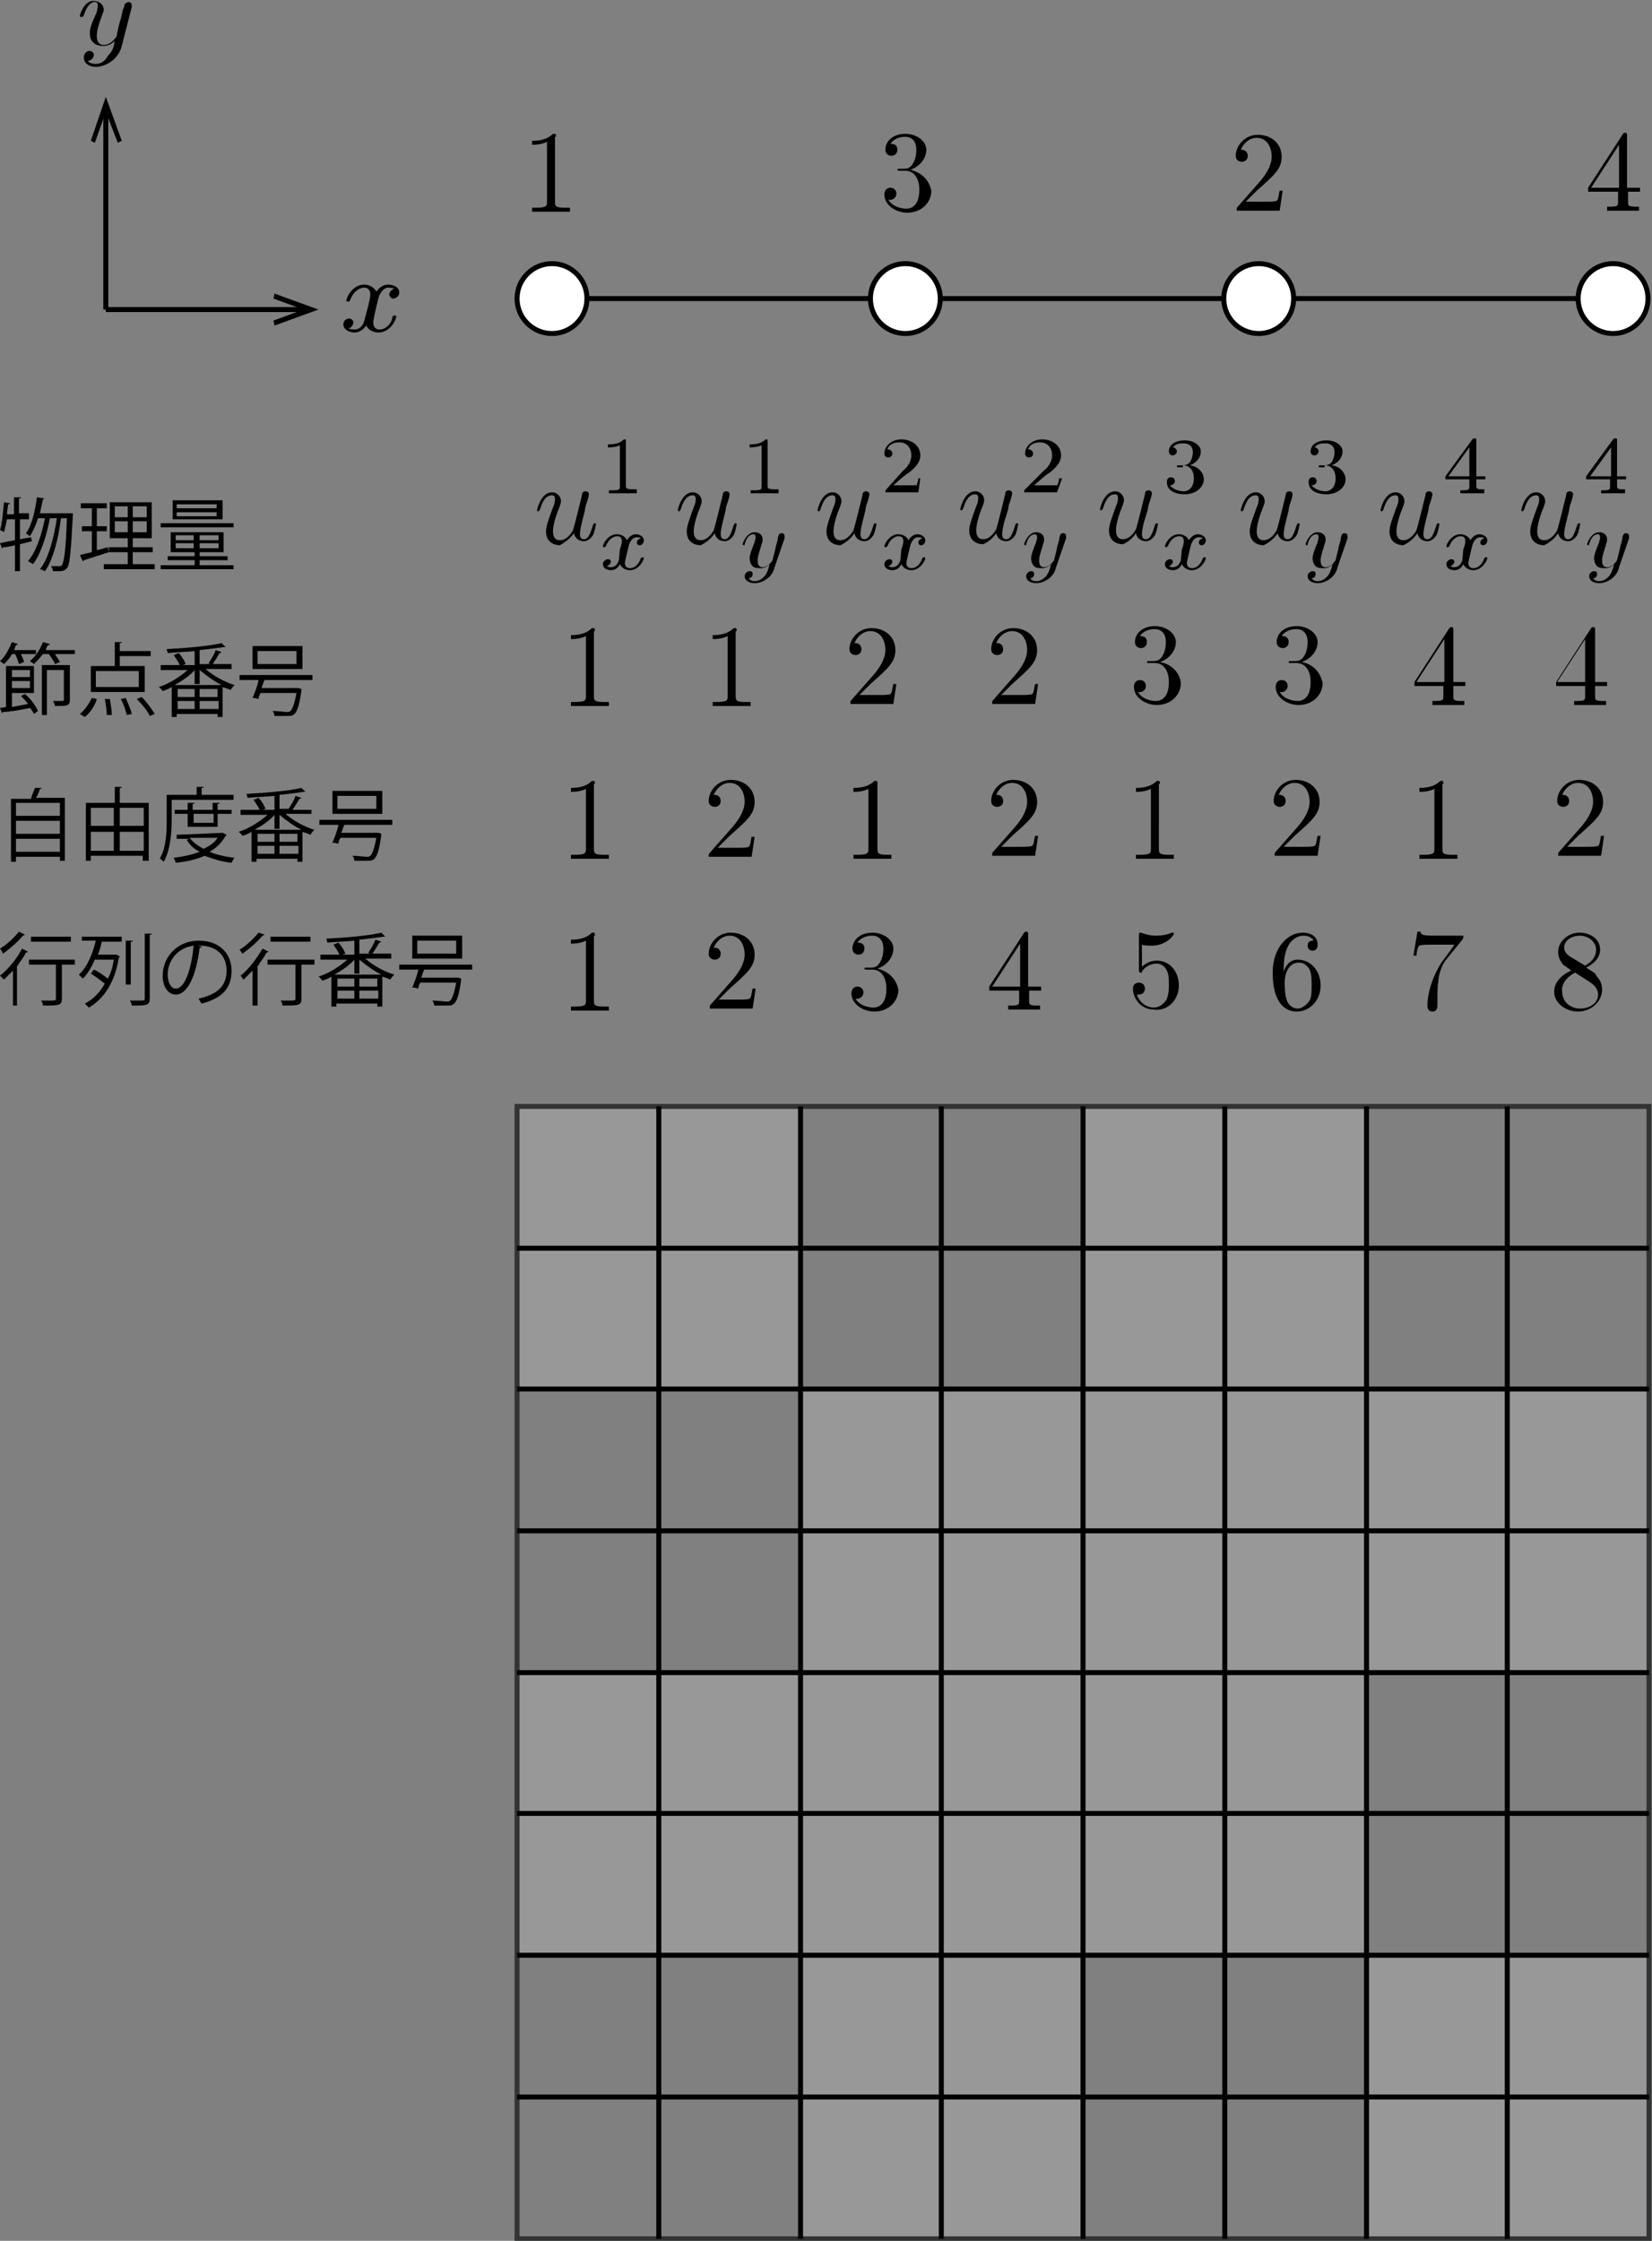 <?xml version="1.0" encoding="utf-8"?>
<!-- Generator: Adobe Illustrator 24.1.3, SVG Export Plug-In . SVG Version: 6.00 Build 0)  -->
<svg version="1.1" xmlns="http://www.w3.org/2000/svg" xmlns:xlink="http://www.w3.org/1999/xlink" x="0px" y="0px" width="165.5px"
	 height="224.4px" viewBox="0 0 165.5 224.4" style="enable-background:new 0 0 165.5 224.4;" xml:space="preserve">
<rect x="0" y="0" width="165.5" height="224.4" fill="#808080" stroke="none"/>
<style type="text/css">
	.st0{fill:none;stroke:#000000;stroke-width:0.5;stroke-miterlimit:10;}
	.st1{fill:#999899;}
	.st2{fill:none;stroke:#323333;stroke-width:0.5;stroke-miterlimit:10;}
	.st3{fill:#FFFFFF;stroke:#000000;stroke-width:0.5;stroke-miterlimit:10;}
	.st4{opacity:0;fill:none;stroke:#040000;stroke-width:1.000000e-06;stroke-miterlimit:10;}
</style>
<g id="レイヤー_2">
</g>
<g id="レイヤー_1">
	<line class="st0" x1="55.3" y1="29.9" x2="161.6" y2="29.9"/>
	<g>
		<rect x="80.2" y="139.1" class="st1" width="28.3" height="28.3"/>
		<rect x="108.5" y="139.1" class="st1" width="28.3" height="28.3"/>
		<rect x="80.2" y="167.5" class="st1" width="28.3" height="28.3"/>
		<rect x="136.9" y="139.1" class="st1" width="28.3" height="28.3"/>
		<rect x="136.9" y="195.8" class="st1" width="28.3" height="28.3"/>
		<rect x="80.2" y="195.8" class="st1" width="28.3" height="28.3"/>
		<rect x="51.8" y="110.8" class="st1" width="28.3" height="28.3"/>
		<rect x="108.5" y="110.8" class="st1" width="28.3" height="28.3"/>
		<rect x="51.8" y="167.5" class="st1" width="28.3" height="28.3"/>
		<rect x="108.5" y="167.5" class="st1" width="28.3" height="28.3"/>
		<rect x="51.8" y="110.8" class="st2" width="113.4" height="113.4"/>
		<line class="st0" x1="51.8" y1="125" x2="165.2" y2="125"/>
		<line class="st0" x1="51.8" y1="139.1" x2="165.2" y2="139.1"/>
		<line class="st0" x1="51.8" y1="153.3" x2="165.2" y2="153.3"/>
		<line class="st0" x1="165.2" y1="167.5" x2="51.8" y2="167.5"/>
		<line class="st0" x1="51.8" y1="181.6" x2="165.2" y2="181.6"/>
		<line class="st0" x1="51.8" y1="195.8" x2="165.2" y2="195.8"/>
		<line class="st0" x1="136.9" y1="110.8" x2="136.9" y2="224.2"/>
		<line class="st0" x1="122.7" y1="110.8" x2="122.7" y2="224.2"/>
		<line class="st0" x1="108.5" y1="224.2" x2="108.5" y2="110.8"/>
		<line class="st0" x1="94.3" y1="110.8" x2="94.3" y2="224.2"/>
		<line class="st0" x1="80.2" y1="110.8" x2="80.2" y2="224.2"/>
		<line class="st0" x1="66" y1="110.8" x2="66" y2="224.2"/>
		<line class="st0" x1="151" y1="110.8" x2="151" y2="224.2"/>
		<line class="st0" x1="51.8" y1="210" x2="165.2" y2="210"/>
	</g>
	<circle class="st3" cx="90.7" cy="29.9" r="3.5"/>
	<circle class="st3" cx="126.1" cy="29.9" r="3.5"/>
	<circle class="st3" cx="55.3" cy="29.9" r="3.5"/>
	<circle class="st3" cx="161.6" cy="29.9" r="3.5"/>
	<path d="M55.7,13.7c0-0.3,0-0.3-0.3-0.3c-0.7,0.7-1.7,0.7-2.1,0.7v0.4c0.2,0,0.9,0,1.5-0.3v6c0,0.4,0,0.6-1.1,0.6h-0.4v0.4
		c0.4,0,1.4,0,1.9,0c0.5,0,1.5,0,1.9,0v-0.4h-0.4c-1,0-1.1-0.1-1.1-0.6V13.7"/>
	<path d="M124.7,20.3l1.2-1.2c1.8-1.6,2.5-2.2,2.5-3.4c0-1.3-1-2.2-2.4-2.2c-1.3,0-2.2,1.1-2.2,2.1c0,0.6,0.6,0.6,0.6,0.6
		c0.2,0,0.6-0.1,0.6-0.6c0-0.3-0.2-0.6-0.6-0.6c-0.1,0-0.1,0-0.1,0c0.3-0.7,0.9-1.2,1.6-1.2c1,0,1.5,0.9,1.5,1.9
		c0,0.9-0.6,1.8-1.2,2.5l-2.2,2.5c-0.1,0.1-0.1,0.1-0.1,0.4h4.3l0.3-2h-0.3c-0.1,0.3-0.1,0.9-0.3,1c-0.1,0.1-0.8,0.1-1.1,0.1H124.7"
		/>
	<path d="M91.2,17c0.9-0.3,1.6-1.1,1.6-2c0-0.9-1-1.6-2.1-1.6c-1.2,0-2,0.7-2,1.6c0,0.4,0.3,0.6,0.6,0.6c0.4,0,0.6-0.3,0.6-0.6
		c0-0.6-0.5-0.6-0.7-0.6c0.4-0.6,1.1-0.7,1.5-0.7c0.5,0,1.1,0.3,1.1,1.3c0,0.1,0,0.8-0.3,1.3c-0.3,0.6-0.7,0.6-1,0.6
		c-0.1,0-0.4,0-0.4,0c-0.1,0-0.2,0-0.2,0.1c0,0.1,0.1,0.1,0.3,0.1h0.5c0.9,0,1.4,0.8,1.4,1.9c0,1.6-0.8,1.9-1.3,1.9
		c-0.5,0-1.4-0.2-1.8-0.9c0.4,0.1,0.8-0.2,0.8-0.6c0-0.4-0.3-0.6-0.6-0.6c-0.3,0-0.6,0.2-0.6,0.7c0,1,1.1,1.8,2.3,1.8
		c1.4,0,2.4-1,2.4-2.2C93.1,18.1,92.4,17.3,91.2,17"/>
	<path d="M162.2,18.8h-2.8l2.8-4.3V18.8z M162.1,19.2v1c0,0.4,0,0.5-0.9,0.5H161v0.4c0.5,0,1.1,0,1.6,0c0.5,0,1.1,0,1.6,0v-0.4h-0.2
		c-0.9,0-0.9-0.1-0.9-0.5v-1h1.2v-0.4H163v-5.2c0-0.2,0-0.3-0.2-0.3c-0.1,0-0.1,0-0.2,0.1l-3.5,5.4v0.4H162.1z"/>
	<g>
		<path d="M57.5,53.4c0.1,0.5,0.5,0.8,1,0.8c0.4,0,0.7-0.3,0.9-0.6c0.2-0.4,0.3-1.1,0.3-1.1c0-0.1-0.1-0.1-0.1-0.1
			c-0.1,0-0.1,0-0.2,0.2c-0.2,0.6-0.4,1.4-0.9,1.4c-0.2,0-0.4-0.1-0.4-0.5c0-0.3,0.1-0.8,0.2-1.2l0.3-1.2c0-0.2,0.1-0.6,0.2-0.8
			c0.1-0.3,0.2-0.7,0.2-0.8c0-0.2-0.2-0.3-0.3-0.3c-0.1,0-0.4,0-0.4,0.4c-0.2,0.8-0.7,2.9-0.9,3.5c0,0-0.5,1-1.3,1
			c-0.6,0-0.7-0.5-0.7-0.9c0-0.6,0.3-1.6,0.6-2.3c0.1-0.3,0.2-0.5,0.2-0.7c0-0.5-0.4-0.9-0.9-0.9c-1.1,0-1.5,1.7-1.5,1.8
			c0,0.1,0.1,0.1,0.1,0.1c0.1,0,0.1,0,0.2-0.2c0.3-1,0.7-1.4,1.2-1.4c0.1,0,0.3,0,0.3,0.4c0,0.3-0.1,0.6-0.2,0.8
			c-0.4,1.1-0.7,1.9-0.7,2.4c0,1.1,0.8,1.4,1.4,1.4C56.8,54.2,57.3,53.7,57.5,53.4"/>
		<path d="M62.7,44.2c0-0.2,0-0.2-0.2-0.2c-0.5,0.5-1.2,0.5-1.6,0.5v0.3c0.2,0,0.7,0,1.2-0.2v4.1c0,0.3,0,0.4-0.8,0.4h-0.3v0.3
			c0.1,0,1.1,0,1.4,0c0.2,0,1.3,0,1.4,0V49h-0.3c-0.8,0-0.8-0.1-0.8-0.4V44.2"/>
		<path d="M62,56.1c-0.1,0.3-0.3,0.7-0.8,0.7c0,0-0.3,0-0.4-0.1c0.3-0.1,0.4-0.4,0.4-0.4c0-0.2-0.1-0.3-0.3-0.3
			c-0.2,0-0.5,0.2-0.5,0.5c0,0.4,0.4,0.6,0.8,0.6c0.4,0,0.7-0.2,0.9-0.6c0.2,0.4,0.6,0.6,1,0.6c0.9,0,1.4-1,1.4-1.2
			c0-0.1-0.1-0.1-0.1-0.1c-0.1,0-0.1,0-0.2,0.1c-0.2,0.6-0.6,1-1.1,1c-0.3,0-0.5-0.2-0.5-0.5c0-0.2,0.2-0.9,0.4-1.8
			c0.2-0.6,0.5-0.8,0.8-0.8c0,0,0.3,0,0.4,0.1c-0.3,0.1-0.4,0.3-0.4,0.4c0,0.2,0.1,0.3,0.3,0.3c0.2,0,0.4-0.2,0.4-0.5
			c0-0.4-0.5-0.6-0.8-0.6c-0.4,0-0.7,0.3-0.9,0.6c-0.1-0.3-0.5-0.6-1-0.6c-0.9,0-1.4,1-1.4,1.2c0,0.1,0.1,0.1,0.1,0.1
			c0.1,0,0.1,0,0.2-0.1c0.2-0.6,0.7-1,1.1-1c0.3,0,0.5,0.1,0.5,0.5c0,0.2-0.1,0.6-0.2,0.8L62,56.1"/>
	</g>
	<g>
		<path d="M71.6,53.4c0.1,0.5,0.5,0.8,1,0.8c0.4,0,0.7-0.3,0.9-0.6c0.2-0.4,0.3-1.1,0.3-1.1c0-0.1-0.1-0.1-0.1-0.1
			c-0.1,0-0.1,0-0.2,0.2c-0.2,0.6-0.4,1.4-0.9,1.4c-0.2,0-0.4-0.1-0.4-0.5c0-0.3,0.1-0.8,0.2-1.2l0.3-1.2c0-0.2,0.1-0.6,0.2-0.8
			c0.1-0.3,0.2-0.7,0.2-0.8c0-0.2-0.2-0.3-0.3-0.3c-0.1,0-0.4,0-0.4,0.4c-0.2,0.8-0.7,2.9-0.9,3.5c0,0-0.5,1-1.3,1
			c-0.6,0-0.7-0.5-0.7-0.9c0-0.6,0.3-1.6,0.6-2.3c0.1-0.3,0.2-0.5,0.2-0.7c0-0.5-0.4-0.9-0.9-0.9c-1.1,0-1.5,1.7-1.5,1.8
			c0,0.1,0.1,0.1,0.1,0.1c0.1,0,0.1,0,0.2-0.2c0.3-1,0.7-1.4,1.2-1.4c0.1,0,0.3,0,0.3,0.4c0,0.3-0.1,0.6-0.2,0.8
			c-0.4,1.1-0.7,1.9-0.7,2.4c0,1.1,0.8,1.4,1.4,1.4C71,54.2,71.4,53.7,71.6,53.4"/>
		<path d="M76.9,44.2c0-0.2,0-0.2-0.2-0.2c-0.5,0.5-1.2,0.5-1.6,0.5v0.3c0.2,0,0.7,0,1.2-0.2v4.1c0,0.3,0,0.4-0.8,0.4h-0.3v0.3
			c0.1,0,1.1,0,1.4,0c0.2,0,1.3,0,1.4,0V49h-0.3c-0.8,0-0.8-0.1-0.8-0.4V44.2"/>
		<path d="M78.6,53.9c0-0.1,0-0.1,0-0.2c0-0.2-0.1-0.3-0.3-0.3c-0.1,0-0.2,0-0.3,0.2c0,0-0.1,0.3-0.1,0.5l-0.2,0.7
			c0,0.2-0.3,1.2-0.3,1.3c0,0-0.4,0.7-1,0.7c-0.5,0-0.5-0.5-0.5-0.7c0-0.4,0.2-0.9,0.4-1.6c0.1-0.3,0.1-0.4,0.1-0.5
			c0-0.4-0.3-0.7-0.8-0.7c-0.8,0-1.2,1.1-1.2,1.2c0,0.1,0.1,0.1,0.1,0.1c0.1,0,0.1,0,0.1-0.1c0.2-0.7,0.5-1,0.9-1
			c0.1,0,0.2,0.1,0.2,0.3c0,0.2-0.1,0.4-0.1,0.5c-0.4,1-0.5,1.3-0.5,1.6c0,0.1,0,0.5,0.3,0.8c0.2,0.2,0.6,0.2,0.8,0.2
			c0.3,0,0.6-0.1,0.9-0.4c-0.1,0.4-0.2,0.8-0.5,1.2c-0.2,0.2-0.5,0.5-1,0.5c-0.1,0-0.4,0-0.6-0.3c0.4,0,0.4-0.4,0.4-0.4
			c0-0.3-0.2-0.3-0.3-0.3c-0.2,0-0.5,0.2-0.5,0.5c0,0.4,0.4,0.7,1,0.7c0.8,0,1.8-0.6,2-1.6L78.6,53.9"/>
	</g>
	<g>
		<path d="M85.6,53.4c0.1,0.5,0.5,0.8,1,0.8c0.4,0,0.7-0.3,0.9-0.6c0.2-0.4,0.3-1.1,0.3-1.1c0-0.1-0.1-0.1-0.1-0.1
			c-0.1,0-0.1,0-0.2,0.2c-0.2,0.6-0.4,1.4-0.9,1.4c-0.2,0-0.4-0.1-0.4-0.5c0-0.3,0.1-0.8,0.2-1.2l0.3-1.2c0-0.2,0.1-0.6,0.2-0.8
			c0.1-0.3,0.2-0.7,0.2-0.8c0-0.2-0.2-0.3-0.3-0.3c-0.1,0-0.4,0-0.4,0.4c-0.2,0.8-0.7,2.9-0.9,3.5c0,0-0.5,1-1.3,1
			c-0.6,0-0.7-0.5-0.7-0.9c0-0.6,0.3-1.6,0.6-2.3c0.1-0.3,0.2-0.5,0.2-0.7c0-0.5-0.4-0.9-0.9-0.9c-1.1,0-1.5,1.7-1.5,1.8
			c0,0.1,0.1,0.1,0.1,0.1c0.1,0,0.1,0,0.2-0.2c0.3-1,0.7-1.4,1.2-1.4c0.1,0,0.3,0,0.3,0.4c0,0.3-0.1,0.6-0.2,0.8
			c-0.4,1.1-0.7,1.9-0.7,2.4c0,1.1,0.8,1.4,1.4,1.4C85,54.2,85.4,53.7,85.6,53.4"/>
		<path d="M92.2,47.9H92c0,0.2-0.1,0.6-0.2,0.7c-0.1,0-0.7,0-0.8,0h-1.5c0.8-0.7,1.1-1,1.6-1.3c0.6-0.5,1.1-1,1.1-1.7
			c0-1-0.9-1.6-1.9-1.6c-1,0-1.7,0.7-1.7,1.4c0,0.4,0.3,0.4,0.4,0.4c0.2,0,0.4-0.1,0.4-0.4c0-0.1-0.1-0.4-0.5-0.4
			c0.2-0.6,0.8-0.7,1.2-0.7c0.8,0,1.2,0.6,1.2,1.3c0,0.7-0.5,1.3-0.8,1.5L88.8,49c-0.1,0.1-0.1,0.1-0.1,0.3H92L92.2,47.9"/>
		<path d="M90.2,56.1c-0.1,0.3-0.3,0.7-0.8,0.7c0,0-0.3,0-0.4-0.1c0.3-0.1,0.4-0.4,0.4-0.4c0-0.2-0.1-0.3-0.3-0.3
			c-0.2,0-0.5,0.2-0.5,0.5c0,0.4,0.4,0.6,0.8,0.6c0.4,0,0.7-0.2,0.9-0.6c0.2,0.4,0.6,0.6,1,0.6c0.9,0,1.4-1,1.4-1.2
			c0-0.1-0.1-0.1-0.1-0.1c-0.1,0-0.1,0-0.2,0.1c-0.2,0.6-0.6,1-1.1,1c-0.3,0-0.5-0.2-0.5-0.5c0-0.2,0.2-0.9,0.4-1.8
			c0.2-0.6,0.5-0.8,0.8-0.8c0,0,0.3,0,0.4,0.1c-0.3,0.1-0.4,0.3-0.4,0.4c0,0.2,0.1,0.3,0.3,0.3c0.2,0,0.4-0.2,0.4-0.5
			c0-0.4-0.5-0.6-0.8-0.6c-0.4,0-0.7,0.3-0.9,0.6c-0.1-0.3-0.5-0.6-1-0.6c-0.9,0-1.4,1-1.4,1.2c0,0.1,0.1,0.1,0.1,0.1
			c0.1,0,0.1,0,0.2-0.1c0.2-0.6,0.7-1,1.1-1c0.3,0,0.5,0.1,0.5,0.5c0,0.2-0.1,0.6-0.2,0.8L90.2,56.1"/>
	</g>
	<g>
		<path d="M99.8,53.4c0.1,0.5,0.5,0.8,1,0.8c0.4,0,0.7-0.3,0.9-0.6c0.2-0.4,0.3-1.1,0.3-1.1c0-0.1-0.1-0.1-0.1-0.1
			c-0.1,0-0.1,0-0.2,0.2c-0.2,0.6-0.4,1.4-0.9,1.4c-0.2,0-0.4-0.1-0.4-0.5c0-0.3,0.1-0.8,0.2-1.2L101,51c0-0.2,0.1-0.6,0.2-0.8
			c0.1-0.3,0.2-0.7,0.2-0.8c0-0.2-0.2-0.3-0.3-0.3c-0.1,0-0.4,0-0.4,0.4c-0.2,0.8-0.7,2.9-0.9,3.5c0,0-0.5,1-1.3,1
			c-0.6,0-0.7-0.5-0.7-0.9c0-0.6,0.3-1.6,0.6-2.3c0.1-0.3,0.2-0.5,0.2-0.7c0-0.5-0.4-0.9-0.9-0.9c-1.1,0-1.5,1.7-1.5,1.8
			c0,0.1,0.1,0.1,0.1,0.1c0.1,0,0.1,0,0.2-0.2c0.3-1,0.7-1.4,1.2-1.4c0.1,0,0.3,0,0.3,0.4c0,0.3-0.1,0.6-0.2,0.8
			c-0.4,1.1-0.7,1.9-0.7,2.4c0,1.1,0.8,1.4,1.4,1.4C99.2,54.2,99.6,53.7,99.8,53.4"/>
		<path d="M106.4,47.9h-0.3c0,0.2-0.1,0.6-0.2,0.7c-0.1,0-0.7,0-0.8,0h-1.5c0.8-0.7,1.1-1,1.6-1.3c0.6-0.5,1.1-1,1.1-1.7
			c0-1-0.9-1.6-1.9-1.6c-1,0-1.7,0.7-1.7,1.4c0,0.4,0.3,0.4,0.4,0.4c0.2,0,0.4-0.1,0.4-0.4c0-0.1-0.1-0.4-0.5-0.4
			c0.2-0.6,0.8-0.7,1.2-0.7c0.8,0,1.2,0.6,1.2,1.3c0,0.7-0.5,1.3-0.8,1.5l-1.9,1.9c-0.1,0.1-0.1,0.1-0.1,0.3h3.3L106.4,47.9"/>
		<path d="M106.8,53.9c0-0.1,0-0.1,0-0.2c0-0.2-0.1-0.3-0.3-0.3c-0.1,0-0.2,0-0.3,0.2c0,0-0.1,0.3-0.1,0.5l-0.2,0.7
			c0,0.2-0.3,1.2-0.3,1.3c0,0-0.4,0.7-1,0.7c-0.5,0-0.5-0.5-0.5-0.7c0-0.4,0.2-0.9,0.4-1.6c0.1-0.3,0.1-0.4,0.1-0.5
			c0-0.4-0.3-0.7-0.8-0.7c-0.8,0-1.2,1.1-1.2,1.2c0,0.1,0.1,0.1,0.1,0.1c0.1,0,0.1,0,0.1-0.1c0.2-0.7,0.5-1,0.9-1
			c0.1,0,0.2,0.1,0.2,0.3c0,0.2-0.1,0.4-0.1,0.5c-0.4,1-0.5,1.3-0.5,1.6c0,0.1,0,0.5,0.3,0.8c0.2,0.2,0.6,0.2,0.8,0.2
			c0.3,0,0.6-0.1,0.9-0.4c-0.1,0.4-0.2,0.8-0.5,1.2c-0.2,0.2-0.5,0.5-1,0.5c-0.1,0-0.4,0-0.6-0.3c0.4,0,0.4-0.4,0.4-0.4
			c0-0.3-0.2-0.3-0.3-0.3c-0.2,0-0.5,0.2-0.5,0.5c0,0.4,0.4,0.7,1,0.7c0.8,0,1.8-0.6,2-1.6L106.8,53.9"/>
	</g>
	<g>
		<path d="M113.8,53.4c0.1,0.5,0.5,0.8,1,0.8c0.4,0,0.7-0.3,0.9-0.6c0.2-0.4,0.3-1.1,0.3-1.1c0-0.1-0.1-0.1-0.1-0.1
			c-0.1,0-0.1,0-0.2,0.2c-0.2,0.6-0.4,1.4-0.9,1.4c-0.2,0-0.4-0.1-0.4-0.5c0-0.3,0.1-0.8,0.2-1.2L115,51c0-0.2,0.1-0.6,0.2-0.8
			c0.1-0.3,0.2-0.7,0.2-0.8c0-0.2-0.2-0.3-0.3-0.3c-0.1,0-0.4,0-0.4,0.4c-0.2,0.8-0.7,2.9-0.9,3.5c0,0-0.5,1-1.3,1
			c-0.6,0-0.7-0.5-0.7-0.9c0-0.6,0.3-1.6,0.6-2.3c0.1-0.3,0.2-0.5,0.2-0.7c0-0.5-0.4-0.9-0.9-0.9c-1.1,0-1.5,1.7-1.5,1.8
			c0,0.1,0.1,0.1,0.1,0.1c0.1,0,0.1,0,0.2-0.2c0.3-1,0.7-1.4,1.2-1.4c0.1,0,0.3,0,0.3,0.4c0,0.3-0.1,0.6-0.2,0.8
			c-0.4,1.1-0.7,1.9-0.7,2.4c0,1.1,0.8,1.4,1.4,1.4C113.2,54.2,113.6,53.7,113.8,53.4"/>
		<path d="M118.5,46.6c0.6,0,1.1,0.4,1.1,1.3c0,1-0.6,1.3-1,1.3c-0.3,0-1-0.1-1.4-0.6c0.4,0,0.5-0.3,0.5-0.4c0-0.3-0.2-0.4-0.4-0.4
			c-0.2,0-0.4,0.1-0.4,0.5c0,0.8,0.8,1.2,1.8,1.2c1.1,0,1.9-0.7,1.9-1.5c0-0.6-0.5-1.3-1.4-1.4c0.8-0.3,1.1-0.9,1.1-1.4
			c0-0.6-0.7-1.1-1.6-1.1c-0.9,0-1.6,0.4-1.6,1.1c0,0.3,0.2,0.4,0.4,0.4c0.2,0,0.4-0.2,0.4-0.4c0-0.2-0.2-0.4-0.4-0.4
			c0.3-0.4,0.8-0.4,1.1-0.4c0.4,0,0.9,0.2,0.9,0.9c0,0.3-0.1,0.7-0.3,1c-0.3,0.3-0.5,0.3-0.9,0.3c-0.2,0-0.2,0-0.3,0
			c0,0-0.1,0-0.1,0.1c0,0.1,0.1,0.1,0.2,0.1H118.5"/>
		<path d="M118.3,56.1c-0.1,0.3-0.3,0.7-0.8,0.7c0,0-0.3,0-0.4-0.1c0.3-0.1,0.4-0.4,0.4-0.4c0-0.2-0.1-0.3-0.3-0.3
			c-0.2,0-0.5,0.2-0.5,0.5c0,0.4,0.4,0.6,0.8,0.6c0.4,0,0.7-0.2,0.9-0.6c0.2,0.4,0.6,0.6,1,0.6c0.9,0,1.4-1,1.4-1.2
			c0-0.1-0.1-0.1-0.1-0.1c-0.1,0-0.1,0-0.2,0.1c-0.2,0.6-0.6,1-1.1,1c-0.3,0-0.5-0.2-0.5-0.5c0-0.2,0.2-0.9,0.4-1.8
			c0.2-0.6,0.5-0.8,0.8-0.8c0,0,0.3,0,0.4,0.1c-0.3,0.1-0.4,0.3-0.4,0.4c0,0.2,0.1,0.3,0.3,0.3c0.2,0,0.4-0.2,0.4-0.5
			c0-0.4-0.5-0.6-0.8-0.6c-0.4,0-0.7,0.3-0.9,0.6c-0.1-0.3-0.5-0.6-1-0.6c-0.9,0-1.4,1-1.4,1.2c0,0.1,0.1,0.1,0.1,0.1
			c0.1,0,0.1,0,0.2-0.1c0.2-0.6,0.7-1,1.1-1c0.3,0,0.5,0.1,0.5,0.5c0,0.2-0.1,0.6-0.2,0.8L118.3,56.1"/>
	</g>
	<g>
		<path d="M128,53.4c0.1,0.5,0.5,0.8,1,0.8c0.4,0,0.7-0.3,0.9-0.6c0.2-0.4,0.3-1.1,0.3-1.1c0-0.1-0.1-0.1-0.1-0.1
			c-0.1,0-0.1,0-0.2,0.2c-0.2,0.6-0.4,1.4-0.9,1.4c-0.2,0-0.4-0.1-0.4-0.5c0-0.3,0.1-0.8,0.2-1.2l0.3-1.2c0-0.2,0.1-0.6,0.2-0.8
			c0.1-0.3,0.2-0.7,0.2-0.8c0-0.2-0.2-0.3-0.3-0.3c-0.1,0-0.4,0-0.4,0.4c-0.2,0.8-0.7,2.9-0.9,3.5c0,0-0.5,1-1.3,1
			c-0.6,0-0.7-0.5-0.7-0.9c0-0.6,0.3-1.6,0.6-2.3c0.1-0.3,0.2-0.5,0.2-0.7c0-0.5-0.4-0.9-0.9-0.9c-1.1,0-1.5,1.7-1.5,1.8
			c0,0.1,0.1,0.1,0.1,0.1c0.1,0,0.1,0,0.2-0.2c0.3-1,0.7-1.4,1.2-1.4c0.1,0,0.3,0,0.3,0.4c0,0.3-0.1,0.6-0.2,0.8
			c-0.4,1.1-0.7,1.9-0.7,2.4c0,1.1,0.8,1.4,1.4,1.4C127.4,54.2,127.8,53.7,128,53.4"/>
		<path d="M132.7,46.6c0.6,0,1.1,0.4,1.1,1.3c0,1-0.6,1.3-1,1.3c-0.3,0-1-0.1-1.4-0.6c0.4,0,0.5-0.3,0.5-0.4c0-0.3-0.2-0.4-0.4-0.4
			c-0.2,0-0.4,0.1-0.4,0.5c0,0.8,0.8,1.2,1.8,1.2c1.1,0,1.9-0.7,1.9-1.5c0-0.6-0.5-1.3-1.4-1.4c0.8-0.3,1.1-0.9,1.1-1.4
			c0-0.6-0.7-1.1-1.6-1.1c-0.9,0-1.6,0.4-1.6,1.1c0,0.3,0.2,0.4,0.4,0.4c0.2,0,0.4-0.2,0.4-0.4c0-0.2-0.2-0.4-0.4-0.4
			c0.3-0.4,0.8-0.4,1.1-0.4c0.4,0,0.9,0.2,0.9,0.9c0,0.3-0.1,0.7-0.3,1c-0.3,0.3-0.5,0.3-0.9,0.3c-0.2,0-0.2,0-0.3,0
			c0,0-0.1,0-0.1,0.1c0,0.1,0.1,0.1,0.2,0.1H132.7"/>
		<path d="M135,53.9c0-0.1,0-0.1,0-0.2c0-0.2-0.1-0.3-0.3-0.3c-0.1,0-0.2,0-0.3,0.2c0,0-0.1,0.3-0.1,0.5l-0.2,0.7
			c0,0.2-0.3,1.2-0.3,1.3c0,0-0.4,0.7-1,0.7c-0.5,0-0.5-0.5-0.5-0.7c0-0.4,0.2-0.9,0.4-1.6c0.1-0.3,0.1-0.4,0.1-0.5
			c0-0.4-0.3-0.7-0.8-0.7c-0.8,0-1.2,1.1-1.2,1.2c0,0.1,0.1,0.1,0.1,0.1c0.1,0,0.1,0,0.1-0.1c0.2-0.7,0.5-1,0.9-1
			c0.1,0,0.2,0.1,0.2,0.3c0,0.2-0.1,0.4-0.1,0.5c-0.4,1-0.5,1.3-0.5,1.6c0,0.1,0,0.5,0.3,0.8c0.2,0.2,0.6,0.2,0.8,0.2
			c0.3,0,0.6-0.1,0.9-0.4c-0.1,0.4-0.2,0.8-0.5,1.2c-0.2,0.2-0.5,0.5-1,0.5c-0.1,0-0.4,0-0.6-0.3c0.4,0,0.4-0.4,0.4-0.4
			c0-0.3-0.2-0.3-0.3-0.3c-0.2,0-0.5,0.2-0.5,0.5c0,0.4,0.4,0.7,1,0.7c0.8,0,1.8-0.6,2-1.6L135,53.9"/>
	</g>
	<g>
		<path d="M142,53.4c0.1,0.5,0.5,0.8,1,0.8c0.4,0,0.7-0.3,0.9-0.6c0.2-0.4,0.3-1.1,0.3-1.1c0-0.1-0.1-0.1-0.1-0.1
			c-0.1,0-0.1,0-0.2,0.2c-0.2,0.6-0.4,1.4-0.9,1.4c-0.2,0-0.4-0.1-0.4-0.5c0-0.3,0.1-0.8,0.2-1.2l0.3-1.2c0-0.2,0.1-0.6,0.2-0.8
			c0.1-0.3,0.2-0.7,0.2-0.8c0-0.2-0.2-0.3-0.3-0.3c-0.1,0-0.4,0-0.4,0.4c-0.2,0.8-0.7,2.9-0.9,3.5c0,0-0.5,1-1.3,1
			c-0.6,0-0.7-0.5-0.7-0.9c0-0.6,0.3-1.6,0.6-2.3c0.1-0.3,0.2-0.5,0.2-0.7c0-0.5-0.4-0.9-0.9-0.9c-1.1,0-1.5,1.7-1.5,1.8
			c0,0.1,0.1,0.1,0.1,0.1c0.1,0,0.1,0,0.2-0.2c0.3-1,0.7-1.4,1.2-1.4c0.1,0,0.3,0,0.3,0.4c0,0.3-0.1,0.6-0.2,0.8
			c-0.4,1.1-0.7,1.9-0.7,2.4c0,1.1,0.8,1.4,1.4,1.4C141.4,54.2,141.8,53.7,142,53.4"/>
		<path d="M147.2,44.8v2.9h-2.1L147.2,44.8z M148.8,48v-0.3h-0.9v-3.6c0-0.2,0-0.2-0.2-0.2c-0.1,0-0.1,0-0.2,0.1l-2.7,3.7V48h2.4
			v0.7c0,0.3,0,0.4-0.7,0.4h-0.2v0.3c0.4,0,0.9,0,1.2,0c0.3,0,0.8,0,1.2,0V49h-0.2c-0.6,0-0.6-0.1-0.6-0.4V48H148.8z"/>
		<path d="M146.5,56.1c-0.1,0.3-0.3,0.7-0.8,0.7c0,0-0.3,0-0.4-0.1c0.3-0.1,0.4-0.4,0.4-0.4c0-0.2-0.1-0.3-0.3-0.3
			c-0.2,0-0.5,0.2-0.5,0.5c0,0.4,0.4,0.6,0.8,0.6c0.4,0,0.7-0.2,0.9-0.6c0.2,0.4,0.6,0.6,1,0.6c0.9,0,1.4-1,1.4-1.2
			c0-0.1-0.1-0.1-0.1-0.1c-0.1,0-0.1,0-0.2,0.1c-0.2,0.6-0.6,1-1.1,1c-0.3,0-0.5-0.2-0.5-0.5c0-0.2,0.2-0.9,0.4-1.8
			c0.2-0.6,0.5-0.8,0.8-0.8c0,0,0.3,0,0.4,0.1c-0.3,0.1-0.4,0.3-0.4,0.4c0,0.2,0.1,0.3,0.3,0.3c0.2,0,0.4-0.2,0.4-0.5
			c0-0.4-0.5-0.6-0.8-0.6c-0.4,0-0.7,0.3-0.9,0.6c-0.1-0.3-0.5-0.6-1-0.6c-0.9,0-1.4,1-1.4,1.2c0,0.1,0.1,0.1,0.1,0.1
			c0.1,0,0.1,0,0.2-0.1c0.2-0.6,0.7-1,1.1-1c0.3,0,0.5,0.1,0.5,0.5c0,0.2-0.1,0.6-0.2,0.8L146.5,56.1"/>
	</g>
	<g>
		<path d="M156.1,53.4c0.1,0.5,0.5,0.8,1,0.8c0.4,0,0.7-0.3,0.9-0.6c0.2-0.4,0.3-1.1,0.3-1.1c0-0.1-0.1-0.1-0.1-0.1
			c-0.1,0-0.1,0-0.2,0.2c-0.2,0.6-0.4,1.4-0.9,1.4c-0.2,0-0.4-0.1-0.4-0.5c0-0.3,0.1-0.8,0.2-1.2l0.3-1.2c0-0.2,0.1-0.6,0.2-0.8
			c0.1-0.3,0.2-0.7,0.2-0.8c0-0.2-0.2-0.3-0.3-0.3c-0.1,0-0.4,0-0.4,0.4c-0.2,0.8-0.7,2.9-0.9,3.5c0,0-0.5,1-1.3,1
			c-0.6,0-0.7-0.5-0.7-0.9c0-0.6,0.3-1.6,0.6-2.3c0.1-0.3,0.2-0.5,0.2-0.7c0-0.5-0.4-0.9-0.9-0.9c-1.1,0-1.5,1.7-1.5,1.8
			c0,0.1,0.1,0.1,0.1,0.1c0.1,0,0.1,0,0.2-0.2c0.3-1,0.7-1.4,1.2-1.4c0.1,0,0.3,0,0.3,0.4c0,0.3-0.1,0.6-0.2,0.8
			c-0.4,1.1-0.7,1.9-0.7,2.4c0,1.1,0.8,1.4,1.4,1.4C155.5,54.2,155.9,53.7,156.1,53.4"/>
		<path d="M161.4,44.8v2.9h-2.1L161.4,44.8z M162.9,48v-0.3h-0.9v-3.6c0-0.2,0-0.2-0.2-0.2c-0.1,0-0.1,0-0.2,0.1l-2.7,3.7V48h2.4
			v0.7c0,0.3,0,0.4-0.7,0.4h-0.2v0.3c0.4,0,0.9,0,1.2,0c0.3,0,0.8,0,1.2,0V49h-0.2c-0.6,0-0.6-0.1-0.6-0.4V48H162.9z"/>
		<path d="M163.2,53.9c0-0.1,0-0.1,0-0.2c0-0.2-0.1-0.3-0.3-0.3c-0.1,0-0.2,0-0.3,0.2c0,0-0.1,0.3-0.1,0.5l-0.2,0.7
			c0,0.2-0.3,1.2-0.3,1.3c0,0-0.4,0.7-1,0.7c-0.5,0-0.5-0.5-0.5-0.7c0-0.4,0.2-0.9,0.4-1.6c0.1-0.3,0.1-0.4,0.1-0.5
			c0-0.4-0.3-0.7-0.8-0.7c-0.8,0-1.2,1.1-1.2,1.2c0,0.1,0.1,0.1,0.1,0.1c0.1,0,0.1,0,0.1-0.1c0.2-0.7,0.5-1,0.9-1
			c0.1,0,0.2,0.1,0.2,0.3c0,0.2-0.1,0.4-0.1,0.5c-0.4,1-0.5,1.3-0.5,1.6c0,0.1,0,0.5,0.3,0.8c0.2,0.2,0.6,0.2,0.8,0.2
			c0.3,0,0.6-0.1,0.9-0.4c-0.1,0.4-0.2,0.8-0.5,1.2c-0.2,0.2-0.5,0.5-1,0.5c-0.1,0-0.4,0-0.6-0.3c0.4,0,0.4-0.4,0.4-0.4
			c0-0.3-0.2-0.3-0.3-0.3c-0.2,0-0.5,0.2-0.5,0.5c0,0.4,0.4,0.7,1,0.7c0.8,0,1.8-0.6,2-1.6L163.2,53.9"/>
	</g>
	<path d="M59.6,93.7c0-0.3,0-0.3-0.3-0.3c-0.7,0.7-1.7,0.7-2.1,0.7v0.4c0.2,0,0.9,0,1.5-0.3v6c0,0.4,0,0.6-1.1,0.6h-0.4v0.4
		c0.4,0,1.4,0,1.9,0c0.5,0,1.5,0,1.9,0v-0.4h-0.4c-1,0-1.1-0.1-1.1-0.6V93.7"/>
	<path d="M71.9,100.2l1.2-1.2c1.8-1.6,2.5-2.2,2.5-3.4c0-1.3-1-2.2-2.4-2.2c-1.3,0-2.2,1.1-2.2,2.1c0,0.6,0.6,0.6,0.6,0.6
		c0.2,0,0.6-0.1,0.6-0.6c0-0.3-0.2-0.6-0.6-0.6c-0.1,0-0.1,0-0.1,0c0.3-0.7,0.9-1.2,1.6-1.2c1,0,1.5,0.9,1.5,1.9
		c0,0.9-0.6,1.8-1.2,2.5l-2.2,2.5c-0.1,0.1-0.1,0.1-0.1,0.4h4.3l0.3-2h-0.3c-0.1,0.3-0.1,0.9-0.3,1c-0.1,0.1-0.8,0.1-1.1,0.1H71.9"
		/>
	<path d="M87.9,97c0.9-0.3,1.6-1.1,1.6-2c0-0.9-1-1.6-2.1-1.6c-1.2,0-2,0.7-2,1.6c0,0.4,0.3,0.6,0.6,0.6c0.4,0,0.6-0.3,0.6-0.6
		c0-0.6-0.5-0.6-0.7-0.6c0.4-0.6,1.1-0.7,1.5-0.7c0.5,0,1.1,0.3,1.1,1.3c0,0.1,0,0.8-0.3,1.3c-0.3,0.6-0.7,0.6-1,0.6
		c-0.1,0-0.4,0-0.4,0c-0.1,0-0.2,0-0.2,0.1c0,0.1,0.1,0.1,0.3,0.1h0.5c0.9,0,1.4,0.8,1.4,1.9c0,1.6-0.8,1.9-1.3,1.9
		c-0.5,0-1.4-0.2-1.8-0.9c0.4,0.1,0.8-0.2,0.8-0.6c0-0.4-0.3-0.6-0.6-0.6c-0.3,0-0.6,0.2-0.6,0.7c0,1,1.1,1.8,2.3,1.8
		c1.4,0,2.4-1,2.4-2.2C89.8,98.1,89.1,97.3,87.9,97"/>
	<path d="M102.2,98.8h-2.8l2.8-4.3V98.8z M102.1,99.2v1c0,0.4,0,0.5-0.9,0.5H101v0.4c0.5,0,1.1,0,1.6,0c0.5,0,1.1,0,1.6,0v-0.4h-0.2
		c-0.9,0-0.9-0.1-0.9-0.5v-1h1.2v-0.4H103v-5.2c0-0.2,0-0.3-0.2-0.3c-0.1,0-0.1,0-0.2,0.1l-3.5,5.4v0.4H102.1z"/>
	<path d="M118.1,98.7c0-1.4-0.9-2.5-2.2-2.5c-0.6,0-1,0.2-1.5,0.6v-2.2c0.2,0.1,0.6,0.1,1,0.1c1.4,0,2.2-1,2.2-1.2
		c0-0.1,0-0.1-0.1-0.1c0,0,0,0-0.1,0c-0.2,0.1-0.8,0.3-1.6,0.3c-0.5,0-1-0.1-1.5-0.3c-0.1,0-0.1,0-0.1,0c-0.1,0-0.1,0.1-0.1,0.3v3.4
		c0,0.2,0,0.3,0.2,0.3c0.1,0,0.1,0,0.1-0.1c0.1-0.2,0.6-0.8,1.5-0.8c0.6,0,0.9,0.5,1,0.7c0.2,0.4,0.2,0.9,0.2,1.4
		c0,0.4,0,1.1-0.3,1.6c-0.3,0.4-0.7,0.7-1.2,0.7c-0.8,0-1.5-0.6-1.7-1.3c0,0,0.1,0,0.2,0c0.4,0,0.6-0.3,0.6-0.6
		c0-0.3-0.2-0.6-0.6-0.6c-0.2,0-0.6,0.1-0.6,0.6c0,1,0.8,2.1,2.1,2.1C116.9,101.3,118.1,100.2,118.1,98.7"/>
	<path d="M130,101c-0.7,0-1.1-0.7-1.1-0.9c-0.2-0.5-0.2-1.5-0.2-1.7c0-0.9,0.4-2,1.4-2c0.2,0,0.7,0,1.1,0.7c0.2,0.4,0.2,1,0.2,1.6
		c0,0.6,0,1.1-0.2,1.5C130.7,100.9,130.2,101,130,101 M128.6,97.3V97c0-2.9,1.4-3.3,2-3.3c0.3,0,0.8,0.1,1,0.5c-0.2,0-0.6,0-0.6,0.5
		c0,0.4,0.3,0.5,0.5,0.5c0.2,0,0.5-0.1,0.5-0.6c0-0.7-0.5-1.2-1.5-1.2c-1.5,0-3,1.5-3,4c0,3.1,1.3,3.9,2.4,3.9
		c1.3,0,2.4-1.1,2.4-2.6c0-1.5-1-2.6-2.3-2.6C129.2,96.1,128.8,96.7,128.6,97.3z"/>
	<path d="M146.5,94.1c0.1-0.1,0.1-0.2,0.1-0.4h-2.8c-1.4,0-1.4-0.1-1.5-0.4H142l-0.4,2.4h0.3c0-0.2,0.1-0.9,0.3-1
		c0.1-0.1,1-0.1,1.1-0.1h2.4c-0.1,0.2-1,1.4-1.3,1.8c-1,1.6-1.4,3.2-1.4,4.3c0,0.1,0,0.6,0.5,0.6c0.5,0,0.5-0.5,0.5-0.6v-0.6
		c0-0.6,0-1.3,0.1-1.9c0-0.3,0.2-1.3,0.7-2L146.5,94.1"/>
	<path d="M157.8,97.4l1.4,0.9c0.3,0.2,0.9,0.6,0.9,1.3c0,0.9-0.9,1.4-1.8,1.4c-1,0-1.8-0.7-1.8-1.7
		C156.4,98.7,156.8,97.9,157.8,97.4 M158.9,96.9c0.8-0.4,1.4-1,1.4-1.8c0-1.1-1-1.7-2.1-1.7c-1.1,0-2.1,0.9-2.1,1.9
		c0,0.2,0,0.7,0.5,1.3c0.1,0.1,0.6,0.4,0.8,0.6c-0.7,0.3-1.7,1-1.7,2.1c0,1.2,1.2,2,2.4,2c1.3,0,2.4-1,2.4-2.2
		c0-0.4-0.1-0.9-0.6-1.4C159.9,97.5,159.7,97.4,158.9,96.9z M157.3,95.8c-0.5-0.3-0.6-0.7-0.6-0.9c0-0.7,0.7-1.2,1.6-1.2
		c0.8,0,1.6,0.6,1.6,1.4c0,0.7-0.4,1.2-1.1,1.6L157.3,95.8z"/>
	<polygon class="st4" points="158.4,133.5 158.4,133.5 158.4,133.5 158.4,133.5 158.4,133.5 158.4,133.5 158.4,133.5 158.4,133.5 
		158.4,133.5 158.4,133.5 158.4,133.5 158.4,133.5 158.4,133.5 158.4,133.5 158.4,133.5 158.4,133.5 158.4,133.5 158.4,133.5 
		158.4,133.5 158.4,133.5 158.4,133.5 158.4,133.5 158.4,133.5 158.4,133.5 158.4,133.5 158.4,133.5 158.4,133.5 158.4,133.5 
		158.4,133.5 158.4,133.5 158.4,133.5 158.4,133.5 158.4,133.5 158.4,133.5 158.4,133.5 158.4,133.5 158.4,133.5 158.4,133.5 
		158.4,133.5 158.4,133.5 158.4,133.5 158.4,133.5 158.4,133.5 158.4,133.5 158.4,133.5 158.4,133.5 158.4,133.5 158.4,133.5 
		158.4,133.5 158.4,133.5 158.4,133.5 158.4,133.5 158.4,133.5 158.4,133.5 158.4,133.5 158.4,133.5 158.4,133.5 158.4,133.5 
		158.4,133.5 158.4,133.5 158.4,133.5 158.4,133.5 158.4,133.5 158.4,133.5 158.4,133.5 158.4,133.5 158.4,133.5 158.4,133.5 
		158.4,133.5 158.4,133.5 158.4,133.5 158.4,133.5 158.4,133.5 158.4,133.5 158.4,133.5 158.4,133.5 158.4,133.5 158.4,133.5 
		158.4,133.5 158.4,133.5 158.4,133.5 158.4,133.5 158.4,133.5 158.4,133.5 158.4,133.5 158.4,133.5 158.4,133.5 158.4,133.5 
		158.4,133.5 158.4,133.5 158.4,133.5 158.4,133.5 158.4,133.5 158.4,133.5 158.4,133.5 158.4,133.5 158.4,133.5 158.4,133.5 
		158.4,133.5 158.4,133.5 158.4,133.5 158.4,133.5 158.4,133.5 158.4,133.5 158.4,133.5 158.4,133.5 158.4,133.5 158.4,133.5 
		158.4,133.5 158.4,133.5 158.4,133.5 158.4,133.5 158.4,133.5 158.4,133.5 158.4,133.5 158.4,133.5 158.4,133.5 158.4,133.5 
		158.4,133.5 158.4,133.5 158.4,133.5 158.4,133.5 158.4,133.5 158.4,133.5 158.4,133.5 158.4,133.5 158.4,133.5 158.4,133.5 
		158.4,133.5 158.4,133.5 158.4,133.5 158.4,133.5 158.4,133.5 158.4,133.5 158.4,133.5 158.4,133.5 158.4,133.5 158.4,133.5 
		158.4,133.5 158.4,133.5 158.4,133.5 158.4,133.5 158.4,133.5 158.4,133.5 158.4,133.5 158.4,133.5 158.4,133.5 158.4,133.5 
		158.4,133.5 158.4,133.5 158.4,133.5 158.4,133.5 158.4,133.5 158.4,133.5 158.4,133.5 158.4,133.5 158.4,133.5 158.4,133.5 
		158.4,133.5 158.4,133.5 	"/>
	<path d="M59.6,78.5c0-0.3,0-0.3-0.3-0.3c-0.7,0.7-1.7,0.7-2.1,0.7v0.4c0.2,0,0.9,0,1.5-0.3v6c0,0.4,0,0.6-1.1,0.6h-0.4v0.4
		c0.4,0,1.4,0,1.9,0c0.5,0,1.5,0,1.9,0v-0.4h-0.4c-1,0-1.1-0.1-1.1-0.6V78.5"/>
	<path d="M71.9,84.9l1.2-1.2c1.8-1.6,2.5-2.2,2.5-3.4c0-1.3-1-2.2-2.4-2.2c-1.3,0-2.2,1.1-2.2,2.1c0,0.6,0.6,0.6,0.6,0.6
		c0.2,0,0.6-0.1,0.6-0.6c0-0.3-0.2-0.6-0.6-0.6c-0.1,0-0.1,0-0.1,0c0.3-0.7,0.9-1.2,1.6-1.2c1,0,1.5,0.9,1.5,1.9
		c0,0.9-0.6,1.8-1.2,2.5l-2.2,2.5C71,85.5,71,85.5,71,85.8h4.3l0.3-2h-0.3c-0.1,0.3-0.1,0.9-0.3,1c-0.1,0.1-0.8,0.1-1.1,0.1H71.9"/>
	<path d="M87.9,78.5c0-0.3,0-0.3-0.3-0.3c-0.7,0.7-1.7,0.7-2.1,0.7v0.4c0.2,0,0.9,0,1.5-0.3v6c0,0.4,0,0.6-1.1,0.6h-0.4v0.4
		c0.4,0,1.4,0,1.9,0c0.5,0,1.5,0,1.9,0v-0.4H89c-1,0-1.1-0.1-1.1-0.6V78.5"/>
	<path d="M100.2,84.9l1.2-1.2c1.8-1.6,2.5-2.2,2.5-3.4c0-1.3-1-2.2-2.4-2.2c-1.3,0-2.2,1.1-2.2,2.1c0,0.6,0.6,0.6,0.6,0.6
		c0.2,0,0.6-0.1,0.6-0.6c0-0.3-0.2-0.6-0.6-0.6c-0.1,0-0.1,0-0.1,0c0.3-0.7,0.9-1.2,1.6-1.2c1,0,1.5,0.9,1.5,1.9
		c0,0.9-0.6,1.8-1.2,2.5l-2.2,2.5c-0.1,0.1-0.1,0.1-0.1,0.4h4.3l0.3-2h-0.3c-0.1,0.3-0.1,0.9-0.3,1c-0.1,0.1-0.8,0.1-1.1,0.1H100.2"
		/>
	<path d="M116.2,78.5c0-0.3,0-0.3-0.3-0.3c-0.7,0.7-1.7,0.7-2.1,0.7v0.4c0.2,0,0.9,0,1.5-0.3v6c0,0.4,0,0.6-1.1,0.6h-0.4v0.4
		c0.4,0,1.4,0,1.9,0c0.5,0,1.5,0,1.9,0v-0.4h-0.4c-1,0-1.1-0.1-1.1-0.6V78.5"/>
	<path d="M128.5,84.9l1.2-1.2c1.8-1.6,2.5-2.2,2.5-3.4c0-1.3-1-2.2-2.4-2.2c-1.3,0-2.2,1.1-2.2,2.1c0,0.6,0.6,0.6,0.6,0.6
		c0.2,0,0.6-0.1,0.6-0.6c0-0.3-0.2-0.6-0.6-0.6c-0.1,0-0.1,0-0.1,0c0.3-0.7,0.9-1.2,1.6-1.2c1,0,1.5,0.9,1.5,1.9
		c0,0.9-0.6,1.8-1.2,2.5l-2.2,2.5c-0.1,0.1-0.1,0.1-0.1,0.4h4.3l0.3-2h-0.3c-0.1,0.3-0.1,0.9-0.3,1c-0.1,0.1-0.8,0.1-1.1,0.1H128.5"
		/>
	<path d="M144.6,78.5c0-0.3,0-0.3-0.3-0.3c-0.7,0.7-1.7,0.7-2.1,0.7v0.4c0.2,0,0.9,0,1.5-0.3v6c0,0.4,0,0.6-1.1,0.6h-0.4v0.4
		c0.4,0,1.4,0,1.9,0c0.5,0,1.5,0,1.9,0v-0.4h-0.4c-1,0-1.1-0.1-1.1-0.6V78.5"/>
	<path d="M156.9,84.9l1.2-1.2c1.8-1.6,2.5-2.2,2.5-3.4c0-1.3-1-2.2-2.4-2.2c-1.3,0-2.2,1.1-2.2,2.1c0,0.6,0.6,0.6,0.6,0.6
		c0.2,0,0.6-0.1,0.6-0.6c0-0.3-0.2-0.6-0.6-0.6c-0.1,0-0.1,0-0.1,0c0.3-0.7,0.9-1.2,1.6-1.2c1,0,1.5,0.9,1.5,1.9
		c0,0.9-0.6,1.8-1.2,2.5l-2.2,2.5c-0.1,0.1-0.1,0.1-0.1,0.4h4.3l0.3-2h-0.3c-0.1,0.3-0.1,0.9-0.3,1c-0.1,0.1-0.8,0.1-1.1,0.1H156.9"
		/>
	<path d="M59.6,63.2c0-0.3,0-0.3-0.3-0.3c-0.7,0.7-1.7,0.7-2.1,0.7V64c0.2,0,0.9,0,1.5-0.3v6c0,0.4,0,0.6-1.1,0.6h-0.4v0.4
		c0.4,0,1.4,0,1.9,0c0.5,0,1.5,0,1.9,0v-0.4h-0.4c-1,0-1.1-0.1-1.1-0.6V63.2"/>
	<path d="M86,69.7l1.2-1.2c1.8-1.6,2.5-2.2,2.5-3.4c0-1.3-1-2.2-2.4-2.2c-1.3,0-2.2,1.1-2.2,2.1c0,0.6,0.6,0.6,0.6,0.6
		c0.2,0,0.6-0.1,0.6-0.6c0-0.3-0.2-0.6-0.6-0.6c-0.1,0-0.1,0-0.1,0c0.3-0.7,0.9-1.2,1.6-1.2c1,0,1.5,0.9,1.5,1.9
		c0,0.9-0.6,1.8-1.2,2.5l-2.2,2.5c-0.1,0.1-0.1,0.1-0.1,0.4h4.3l0.3-2h-0.3c-0.1,0.3-0.1,0.9-0.3,1c-0.1,0.1-0.8,0.1-1.1,0.1H86"/>
	<path d="M116.2,66.3c0.9-0.3,1.6-1.1,1.6-2c0-0.9-1-1.6-2.1-1.6c-1.2,0-2,0.7-2,1.6c0,0.4,0.3,0.6,0.6,0.6c0.4,0,0.6-0.3,0.6-0.6
		c0-0.6-0.5-0.6-0.7-0.6c0.4-0.6,1.1-0.7,1.5-0.7c0.5,0,1.1,0.3,1.1,1.3c0,0.1,0,0.8-0.3,1.3c-0.3,0.6-0.7,0.6-1,0.6
		c-0.1,0-0.4,0-0.4,0c-0.1,0-0.2,0-0.2,0.1c0,0.1,0.1,0.1,0.3,0.1h0.5c0.9,0,1.4,0.8,1.4,1.9c0,1.6-0.8,1.9-1.3,1.9
		c-0.5,0-1.4-0.2-1.8-0.9c0.4,0.1,0.8-0.2,0.8-0.6c0-0.4-0.3-0.6-0.6-0.6c-0.3,0-0.6,0.2-0.6,0.7c0,1,1.1,1.8,2.3,1.8
		c1.4,0,2.4-1,2.4-2.2C118.2,67.4,117.4,66.5,116.2,66.3"/>
	<path d="M144.7,68.3h-2.8l2.8-4.3V68.3z M144.6,68.7v1c0,0.4,0,0.5-0.9,0.5h-0.2v0.4c0.5,0,1.1,0,1.6,0c0.5,0,1.1,0,1.6,0v-0.4
		h-0.2c-0.9,0-0.9-0.1-0.9-0.5v-1h1.2v-0.4h-1.2v-5.2c0-0.2,0-0.3-0.2-0.3c-0.1,0-0.1,0-0.2,0.1l-3.5,5.4v0.4H144.6z"/>
	<path d="M73.8,63.2c0-0.3,0-0.3-0.3-0.3c-0.7,0.7-1.7,0.7-2.1,0.7V64c0.2,0,0.9,0,1.5-0.3v6c0,0.4,0,0.6-1.1,0.6h-0.4v0.4
		c0.4,0,1.4,0,1.9,0c0.5,0,1.5,0,1.9,0v-0.4h-0.4c-1,0-1.1-0.1-1.1-0.6V63.2"/>
	<path d="M100.2,69.7l1.2-1.2c1.8-1.6,2.5-2.2,2.5-3.4c0-1.3-1-2.2-2.4-2.2c-1.3,0-2.2,1.1-2.2,2.1c0,0.6,0.6,0.6,0.6,0.6
		c0.2,0,0.6-0.1,0.6-0.6c0-0.3-0.2-0.6-0.6-0.6c-0.1,0-0.1,0-0.1,0c0.3-0.7,0.9-1.2,1.6-1.2c1,0,1.5,0.9,1.5,1.9
		c0,0.9-0.6,1.8-1.2,2.5l-2.2,2.5c-0.1,0.1-0.1,0.1-0.1,0.4h4.3l0.3-2h-0.3c-0.1,0.3-0.1,0.9-0.3,1c-0.1,0.1-0.8,0.1-1.1,0.1H100.2"
		/>
	<path d="M130.4,66.3c0.9-0.3,1.6-1.1,1.6-2c0-0.9-1-1.6-2.1-1.6c-1.2,0-2,0.7-2,1.6c0,0.4,0.3,0.6,0.6,0.6c0.4,0,0.6-0.3,0.6-0.6
		c0-0.6-0.5-0.6-0.7-0.6c0.4-0.6,1.1-0.7,1.5-0.7c0.5,0,1.1,0.3,1.1,1.3c0,0.1,0,0.8-0.3,1.3c-0.3,0.6-0.7,0.6-1,0.6
		c-0.1,0-0.4,0-0.4,0c-0.1,0-0.2,0-0.2,0.1c0,0.1,0.1,0.1,0.3,0.1h0.5c0.9,0,1.4,0.8,1.4,1.9c0,1.6-0.8,1.9-1.3,1.9
		c-0.5,0-1.4-0.2-1.8-0.9c0.4,0.1,0.8-0.2,0.8-0.6c0-0.4-0.3-0.6-0.6-0.6c-0.3,0-0.6,0.2-0.6,0.7c0,1,1.1,1.8,2.3,1.8
		c1.4,0,2.4-1,2.4-2.2C132.3,67.4,131.6,66.5,130.4,66.3"/>
	<path d="M158.8,68.3H156l2.8-4.3V68.3z M158.8,68.7v1c0,0.4,0,0.5-0.9,0.5h-0.2v0.4c0.5,0,1.1,0,1.6,0c0.5,0,1.1,0,1.6,0v-0.4h-0.2
		c-0.9,0-0.9-0.1-0.9-0.5v-1h1.2v-0.4h-1.2v-5.2c0-0.2,0-0.3-0.2-0.3c-0.1,0-0.1,0-0.2,0.1l-3.5,5.4v0.4H158.8z"/>
	<g>
		<path d="M3.2,54.2L2,54.5v2.7H1.5v-2.6c-0.4,0.1-0.8,0.2-1.2,0.2c0,0.1,0,0.1-0.1,0.1L0,54.4c0.4-0.1,0.9-0.2,1.5-0.3V52H0.7
			c-0.1,0.5-0.2,0.9-0.3,1.3c-0.1-0.1-0.3-0.2-0.4-0.2c0.2-0.6,0.3-1.8,0.4-2.8l0.6,0.1c0,0.1-0.1,0.1-0.2,0.1c0,0.3-0.1,0.7-0.1,1
			h0.7v-1.7l0.7,0c0,0.1,0,0.1-0.2,0.1v1.5h1V52H2v2l1.1-0.2L3.2,54.2z M7,51.4l0.3,0c0,0,0,0.1,0,0.2c-0.2,3.7-0.3,5-0.6,5.3
			c-0.2,0.2-0.3,0.3-0.8,0.3c-0.2,0-0.4,0-0.6,0c0-0.2-0.1-0.4-0.2-0.5c0.4,0,0.7,0,0.8,0c0.1,0,0.2,0,0.3-0.1
			c0.2-0.3,0.4-1.4,0.5-4.7H6.1c-0.2,1.9-0.8,4.2-1.6,5.3C4.3,57.1,4.1,57,4,57c0.9-1.1,1.4-3.2,1.7-5.1H5c-0.3,1.6-0.9,3.6-1.7,4.6
			c-0.1-0.1-0.3-0.2-0.5-0.3c0.8-0.9,1.4-2.7,1.7-4.3H3.8c-0.2,0.7-0.5,1.3-0.8,1.8c-0.1-0.1-0.3-0.2-0.4-0.3
			c0.6-0.8,0.9-2.2,1.1-3.6l0.7,0.1C4.4,50,4.4,50,4.3,50c-0.1,0.5-0.2,0.9-0.3,1.4h2.9L7,51.4z"/>
		<path d="M9.7,53.1v2l1.1-0.3c0,0,0,0.1,0.1,0.5c-0.9,0.3-1.9,0.6-2.5,0.8c0,0.1-0.1,0.1-0.1,0.1L8,55.6c0.3-0.1,0.7-0.2,1.2-0.3
			v-2.1h-1v-0.5h1v-1.8H8.1v-0.5h2.6v0.5h-1v1.8h1v0.5H9.7z M13.3,56.5h2.2V57h-5.1v-0.5h2.4v-1.2h-1.9v-0.5h1.9v-0.9H11v-3.6h4.2
			v3.6h-1.9v0.9h2v0.5h-2V56.5z M11.5,50.7v1.1h1.3v-1.1H11.5z M11.5,53.3h1.3v-1.1h-1.3V53.3z M14.7,51.8v-1.1h-1.4v1.1H14.7z
			 M14.7,53.3v-1.1h-1.4v1.1H14.7z"/>
		<path d="M20,56.6h3.4V57h-7.3v-0.4h3.4v-0.5h-2.7v-0.4h2.7v-0.4h-2.4v-2h5.3v2H20v0.4h2.8v0.4H20V56.6z M23.4,52.4v0.4h-7.3v-0.4
			H23.4z M22.3,50.1V52h-5v-1.9H22.3z M17.6,53.6v0.5h1.8v-0.5H17.6z M17.6,54.9h1.8v-0.5h-1.8V54.9z M21.7,50.9v-0.4h-4v0.4H21.7z
			 M21.7,51.7v-0.4h-4v0.4H21.7z M21.9,54.1v-0.5H20v0.5H21.9z M21.9,54.9v-0.5H20v0.5H21.9z"/>
		<path d="M1.9,66.5c-0.1-0.3-0.2-0.7-0.4-1H1.2c-0.2,0.4-0.5,0.7-0.8,1c-0.1-0.1-0.3-0.2-0.4-0.3c0.5-0.4,0.9-1.2,1.2-1.9l0.6,0.2
			c0,0-0.1,0.1-0.2,0.1c-0.1,0.2-0.1,0.3-0.2,0.5h2.2v0.4H2.1c0.1,0.3,0.3,0.6,0.3,0.8L1.9,66.5z M2.8,70.5
			c-0.2-0.3-0.4-0.5-0.7-0.8l0.4-0.2c0.6,0.5,1.1,1.2,1.3,1.7l-0.4,0.3c-0.1-0.2-0.2-0.4-0.4-0.6c-1,0.2-2.1,0.4-2.7,0.4
			c0,0.1-0.1,0.1-0.1,0.1L0,70.9l0.6-0.1v-4.1h2.8v2.7H1.2v1.4L2.8,70.5z M2.9,67.1H1.2v0.7h1.8V67.1z M1.2,68.9h1.8v-0.7H1.2V68.9z
			 M5,64.5c0,0.1-0.1,0.1-0.2,0.1c-0.1,0.2-0.2,0.3-0.2,0.5h2.9v0.4H5.5c0.2,0.3,0.4,0.6,0.5,0.8l-0.5,0.2c-0.1-0.3-0.4-0.7-0.6-1
			H4.3c-0.3,0.4-0.6,0.7-0.9,1c-0.1-0.1-0.3-0.2-0.4-0.3c0.5-0.4,1-1.1,1.3-1.9L5,64.5z M7,66.7v3.4c0,0.6-0.3,0.6-1.5,0.6
			c0-0.1-0.1-0.4-0.2-0.5c0.3,0,0.5,0,0.7,0c0.4,0,0.4,0,0.4-0.2v-2.9H4.7v4.5H4.2v-5H7z"/>
		<path d="M9.7,70c-0.2,0.7-0.7,1.4-1.2,1.8L8,71.5c0.5-0.4,0.9-1,1.2-1.6L9.7,70z M14.5,66.7v2.6H9.1v-2.6h2.4v-2.4l0.7,0
			c0,0.1-0.1,0.1-0.2,0.1v0.8h3.1v0.5h-3.1v1H14.5z M13.9,68.8v-1.6H9.6v1.6H13.9z M10.7,71.6c0-0.4-0.1-1.1-0.2-1.6l0.5,0
			c0.1,0.5,0.2,1.2,0.2,1.6L10.7,71.6z M12.7,71.6c-0.1-0.4-0.3-1.1-0.6-1.6l0.5-0.1c0.2,0.5,0.5,1.1,0.6,1.6L12.7,71.6z M15,71.7
			c-0.2-0.5-0.8-1.2-1.3-1.7l0.5-0.2c0.5,0.5,1,1.2,1.3,1.7L15,71.7z"/>
		<path d="M23.3,67h-2.7c0.8,0.7,1.9,1.3,2.9,1.6c-0.1,0.1-0.3,0.3-0.4,0.5c-0.2-0.1-0.5-0.2-0.8-0.3v3h-0.5v-0.3h-4.1v0.3h-0.5v-3
			c-0.3,0.2-0.6,0.3-0.9,0.4c-0.1-0.1-0.2-0.3-0.4-0.4c1-0.3,2.1-1,2.9-1.7h-2.7v-0.5H18c-0.1-0.3-0.4-0.7-0.6-1l0.5-0.2
			c0.3,0.3,0.6,0.8,0.7,1.1l-0.3,0.1h1.2v-1.4c-0.9,0.1-1.8,0.1-2.7,0.2c0-0.1-0.1-0.3-0.1-0.4c1.9-0.1,4.3-0.3,5.5-0.6l0.4,0.4
			c0,0,0,0-0.1,0c0,0-0.1,0-0.1,0c-0.6,0.1-1.5,0.2-2.4,0.3v1.4h1.1c-0.1,0-0.2-0.1-0.2-0.1c0.2-0.3,0.6-0.9,0.7-1.3l0.6,0.2
			c0,0-0.1,0.1-0.2,0.1c-0.2,0.3-0.4,0.7-0.7,1.1h1.9V67z M19.5,67.1c-0.5,0.6-1.3,1.1-2,1.5h4.7c-0.8-0.4-1.6-1-2.2-1.5v1.4h-0.5
			V67.1z M19.5,69.8V69h-1.7v0.8H19.5z M17.8,70.2V71h1.7v-0.8H17.8z M21.8,69.8V69H20v0.8H21.8z M20,71h1.9v-0.8H20V71z"/>
		<path d="M31.4,68.1h-4.9c-0.1,0.2-0.2,0.5-0.3,0.8h3.6l0.1,0l0.3,0.1c0,0,0,0.1,0,0.1c-0.2,1.5-0.4,2.1-0.7,2.4
			c-0.2,0.2-0.4,0.2-0.9,0.2c-0.3,0-0.7,0-1.1,0c0-0.2-0.1-0.4-0.2-0.5c0.6,0,1.2,0.1,1.4,0.1c0.2,0,0.3,0,0.4-0.1
			c0.2-0.2,0.4-0.7,0.6-1.8h-3.6c-0.1,0.2-0.2,0.4-0.2,0.6c-0.3-0.1-0.4-0.1-0.6-0.1c0.2-0.5,0.5-1.2,0.6-1.8h-1.9v-0.5h7.3V68.1z
			 M30.3,64.7V67h-5v-2.3H30.3z M29.7,66.5v-1.3h-3.9v1.3H29.7z"/>
		<path d="M4.2,78.9C4.1,79,4.1,79,4,79c-0.1,0.3-0.2,0.6-0.4,0.9h2.9v6.3H6v-0.4H1.6v0.5H1.1v-6.3h2c0.1-0.4,0.3-0.8,0.4-1.1
			L4.2,78.9z M6,80.4H1.6v1.3H6V80.4z M6,82.2H1.6v1.3H6V82.2z M1.6,85.3H6V84H1.6V85.3z"/>
		<path d="M12,80.4h2.9v5.8h-0.6v-0.5H9.1v0.5H8.6v-5.8h2.9v-1.6l0.7,0c0,0.1,0,0.1-0.2,0.1V80.4z M11.5,80.9H9.1v1.8h2.3V80.9z
			 M9.1,83.3v1.9h2.3v-1.9H9.1z M14.4,80.9H12v1.8h2.4V80.9z M12,85.2h2.4v-1.9H12V85.2z"/>
		<path d="M23.4,80.1h-6.2V82c0,1.2-0.1,3.1-0.8,4.3C16.3,86.2,16.1,86,16,86c0.7-1.2,0.7-2.8,0.7-4v-2.4h3v-0.8l0.7,0
			c0,0.1,0,0.1-0.2,0.1v0.7h3.2V80.1z M22.3,83.4l0.4,0.2c0,0,0,0.1-0.1,0.1c-0.4,0.7-0.9,1.2-1.6,1.6c0.7,0.3,1.6,0.5,2.5,0.6
			c-0.1,0.1-0.2,0.3-0.3,0.5c-1-0.1-1.9-0.4-2.7-0.7c-0.9,0.4-1.9,0.6-2.9,0.7c0-0.1-0.1-0.3-0.2-0.5c0.9-0.1,1.8-0.3,2.6-0.6
			c-0.6-0.3-1-0.7-1.3-1.2l0.3-0.1h-1.3v-0.4L22.3,83.4L22.3,83.4z M21.9,82.8h-3.1v-1.3h-1.3v-0.4h1.3v-0.7l0.7,0
			c0,0.1-0.1,0.1-0.2,0.1v0.6h2v-0.7l0.7,0c0,0.1-0.1,0.1-0.2,0.1v0.6h1.4v0.4h-1.4V82.8z M19,83.9c0.3,0.4,0.8,0.8,1.4,1.1
			c0.6-0.3,1.1-0.6,1.4-1.1H19z M21.4,81.5h-2v0.9h2V81.5z"/>
		<path d="M31.3,81.5h-2.7c0.8,0.7,1.9,1.3,2.9,1.6c-0.1,0.1-0.3,0.3-0.4,0.5c-0.2-0.1-0.5-0.2-0.8-0.3v3h-0.5v-0.3h-4.1v0.3h-0.5
			v-3c-0.3,0.2-0.6,0.3-0.9,0.4c-0.1-0.1-0.2-0.3-0.4-0.4c1-0.3,2.1-1,2.9-1.7h-2.7v-0.5H26c-0.1-0.3-0.4-0.7-0.6-1l0.5-0.2
			c0.3,0.3,0.6,0.8,0.7,1.1l-0.3,0.1h1.2v-1.4c-0.9,0.1-1.8,0.1-2.7,0.2c0-0.1-0.1-0.3-0.1-0.4c1.9-0.1,4.3-0.3,5.5-0.6l0.4,0.4
			c0,0,0,0-0.1,0c0,0-0.1,0-0.1,0c-0.6,0.1-1.5,0.2-2.4,0.3v1.4h1.1C29,81,29,81,28.9,81c0.2-0.3,0.6-0.9,0.7-1.3l0.6,0.2
			c0,0-0.1,0.1-0.2,0.1c-0.2,0.3-0.4,0.7-0.7,1.1h1.9V81.5z M27.5,81.6c-0.5,0.6-1.3,1.1-2,1.5h4.7c-0.8-0.4-1.6-1-2.2-1.5V83h-0.5
			V81.6z M27.5,84.3v-0.8h-1.7v0.8H27.5z M25.8,84.7v0.8h1.7v-0.8H25.8z M29.8,84.3v-0.8H28v0.8H29.8z M28,85.5h1.9v-0.8H28V85.5z"
			/>
		<path d="M39.4,82.6h-4.9c-0.1,0.2-0.2,0.5-0.3,0.8h3.6l0.1,0l0.3,0.1c0,0,0,0.1,0,0.1c-0.2,1.5-0.4,2.1-0.7,2.4
			c-0.2,0.2-0.4,0.2-0.9,0.2c-0.3,0-0.7,0-1.1,0c0-0.2-0.1-0.4-0.2-0.5c0.6,0,1.2,0.1,1.4,0.1c0.2,0,0.3,0,0.4-0.1
			c0.2-0.2,0.4-0.7,0.6-1.8h-3.6c-0.1,0.2-0.2,0.4-0.2,0.6c-0.3-0.1-0.4-0.1-0.6-0.1c0.2-0.5,0.5-1.2,0.6-1.8h-1.9v-0.5h7.3V82.6z
			 M38.3,79.2v2.3h-5v-2.3H38.3z M37.7,81v-1.3h-3.9V81H37.7z"/>
		<path d="M2.5,93.6c0,0-0.1,0.1-0.2,0.1c-0.5,0.6-1.3,1.3-2,1.8C0.2,95.3,0.1,95.1,0,95c0.7-0.4,1.5-1.2,1.9-1.7L2.5,93.6z
			 M1.3,100.7v-3.5c-0.3,0.3-0.6,0.6-0.9,0.9C0.3,98,0.1,97.8,0,97.7C0.8,97.1,1.7,96,2.2,95l0.6,0.3c0,0-0.1,0.1-0.2,0.1
			c-0.2,0.4-0.5,0.8-0.8,1.2l0.1,0c0,0-0.1,0.1-0.2,0.1v4H1.3z M7.5,96.1v0.5H6.2v3.4c0,0.7-0.3,0.7-1.9,0.7c0-0.2-0.1-0.4-0.2-0.5
			c0.4,0,0.7,0,0.9,0c0.5,0,0.6,0,0.6-0.2v-3.4H2.9v-0.5H7.5z M7.1,93.8v0.5h-4v-0.5H7.1z"/>
		<path d="M8.2,94.3v-0.5h4v0.5h-2c-0.1,0.4-0.2,0.9-0.4,1.3h1.8l0.1,0l0.3,0.2c0,0,0,0.1-0.1,0.1c-0.4,2.6-1.6,4.2-3,5
			c-0.1-0.1-0.3-0.3-0.4-0.4c0.8-0.4,1.5-1.1,2-2c-0.4-0.3-0.9-0.7-1.4-1l0.3-0.4c0.5,0.2,1,0.6,1.4,0.9c0.3-0.5,0.5-1.2,0.6-1.9
			H9.5c-0.3,0.7-0.7,1.4-1.2,1.9c-0.1-0.1-0.3-0.3-0.4-0.4c0.9-0.8,1.4-2.2,1.7-3.4H8.2z M12.6,94.2l0.7,0c0,0.1-0.1,0.1-0.2,0.1
			v4.3h-0.5V94.2z M14.5,93.5l0.7,0c0,0.1,0,0.1-0.2,0.1v6.4c0,0.7-0.3,0.7-1.8,0.7c0-0.1-0.1-0.4-0.2-0.5c0.3,0,0.6,0,0.9,0
			c0.5,0,0.6,0,0.6-0.2V93.5z"/>
		<path d="M20.2,94.8c0,0.1-0.1,0.1-0.2,0.1c-0.3,2.5-1.1,4.7-2.4,4.7c-0.7,0-1.3-0.7-1.3-1.9c0-1.9,1.5-3.5,3.6-3.5
			c2.3,0,3.3,1.5,3.3,3c0,1.9-1.1,2.8-3,3.3c-0.1-0.1-0.2-0.3-0.3-0.5c1.8-0.4,2.8-1.2,2.8-2.8c0-1.3-0.8-2.5-2.7-2.5
			c-0.1,0-0.2,0-0.2,0L20.2,94.8z M19.4,94.7c-1.6,0.2-2.6,1.5-2.6,2.9c0,0.9,0.4,1.4,0.8,1.4C18.6,99,19.2,96.8,19.4,94.7z"/>
		<path d="M26.5,93.6c0,0-0.1,0.1-0.2,0.1c-0.5,0.6-1.3,1.3-2,1.8c-0.1-0.1-0.2-0.3-0.3-0.4c0.7-0.4,1.5-1.2,1.9-1.7L26.5,93.6z
			 M25.3,100.7v-3.5c-0.3,0.3-0.6,0.6-0.9,0.9c-0.1-0.1-0.2-0.3-0.3-0.4c0.8-0.6,1.6-1.7,2.2-2.7l0.6,0.3c0,0-0.1,0.1-0.2,0.1
			c-0.2,0.4-0.5,0.8-0.8,1.2l0.1,0c0,0-0.1,0.1-0.2,0.1v4H25.3z M31.5,96.1v0.5h-1.3v3.4c0,0.7-0.3,0.7-1.9,0.7
			c0-0.2-0.1-0.4-0.2-0.5c0.4,0,0.7,0,0.9,0c0.5,0,0.6,0,0.6-0.2v-3.4h-2.8v-0.5H31.5z M31.1,93.8v0.5h-4v-0.5H31.1z"/>
		<path d="M39.3,96h-2.7c0.8,0.7,1.9,1.3,2.9,1.6c-0.1,0.1-0.3,0.3-0.4,0.5c-0.2-0.1-0.5-0.2-0.8-0.3v3h-0.5v-0.3h-4.1v0.3h-0.5v-3
			c-0.3,0.2-0.6,0.3-0.9,0.4c-0.1-0.1-0.2-0.3-0.4-0.4c1-0.3,2.1-1,2.9-1.7h-2.7v-0.5H34c-0.1-0.3-0.4-0.7-0.6-1l0.5-0.2
			c0.3,0.3,0.6,0.8,0.7,1.1l-0.3,0.1h1.2v-1.4c-0.9,0.1-1.8,0.1-2.7,0.2c0-0.1-0.1-0.3-0.1-0.4c1.9-0.1,4.3-0.3,5.5-0.6l0.4,0.4
			c0,0,0,0-0.1,0c0,0-0.1,0-0.1,0c-0.6,0.1-1.5,0.2-2.4,0.3v1.4h1.1c-0.1,0-0.2-0.1-0.2-0.1c0.2-0.3,0.6-0.9,0.7-1.3l0.6,0.2
			c0,0-0.1,0.1-0.2,0.1c-0.2,0.3-0.4,0.7-0.7,1.1h1.9V96z M35.5,96.1c-0.5,0.6-1.3,1.1-2,1.5h4.7c-0.8-0.4-1.6-1-2.2-1.5v1.4h-0.5
			V96.1z M35.5,98.8V98h-1.7v0.8H35.5z M33.8,99.2v0.8h1.7v-0.8H33.8z M37.8,98.8V98H36v0.8H37.8z M36,100h1.9v-0.8H36V100z"/>
		<path d="M47.4,97.1h-4.9c-0.1,0.2-0.2,0.5-0.3,0.8h3.6l0.1,0l0.3,0.1c0,0,0,0.1,0,0.1c-0.2,1.5-0.4,2.1-0.7,2.4
			c-0.2,0.2-0.4,0.2-0.9,0.2c-0.3,0-0.7,0-1.1,0c0-0.2-0.1-0.4-0.2-0.5c0.6,0,1.2,0.1,1.4,0.1c0.2,0,0.3,0,0.4-0.1
			c0.2-0.2,0.4-0.7,0.6-1.8h-3.6c-0.1,0.2-0.2,0.4-0.2,0.6c-0.3-0.1-0.4-0.1-0.6-0.1c0.2-0.5,0.5-1.2,0.6-1.8h-1.9v-0.5h7.3V97.1z
			 M46.3,93.7V96h-5v-2.3H46.3z M45.7,95.5v-1.3h-3.9v1.3H45.7z"/>
	</g>
	<g>
		<g>
			<line class="st0" x1="10.6" y1="31" x2="30.5" y2="31"/>
			<g>
				<polygon points="27.5,32.6 27.4,32.1 30.4,31 27.4,29.9 27.5,29.4 31.9,31 				"/>
			</g>
		</g>
	</g>
	<g>
		<g>
			<line class="st0" x1="10.6" y1="31" x2="10.6" y2="11.1"/>
			<g>
				<polygon points="12.2,14.1 11.8,14.3 10.6,11.2 9.5,14.3 9.1,14.1 10.6,9.7 				"/>
			</g>
		</g>
	</g>
	<path d="M13.2,0.7c0-0.1,0-0.2,0-0.2c0-0.2-0.2-0.3-0.3-0.3c-0.1,0-0.3,0.1-0.4,0.2c0,0.1-0.1,0.4-0.2,0.6l-0.2,0.9
		c-0.1,0.2-0.4,1.5-0.4,1.7c0,0-0.5,0.9-1.3,0.9c-0.7,0-0.7-0.7-0.7-0.9c0-0.6,0.2-1.2,0.5-2c0.1-0.3,0.2-0.5,0.2-0.6
		c0-0.5-0.4-0.9-1-0.9C8.5,0,8,1.4,8,1.6c0,0.1,0.1,0.1,0.2,0.1c0.1,0,0.2-0.1,0.2-0.2c0.3-0.9,0.7-1.3,1.1-1.3
		c0.2,0,0.3,0.1,0.3,0.4c0,0.2-0.1,0.5-0.1,0.6C9.1,2.5,9,2.9,9,3.3c0,0.2,0,0.7,0.4,1c0.3,0.3,0.8,0.3,1,0.3c0.4,0,0.8-0.2,1.1-0.5
		c-0.1,0.6-0.2,1-0.7,1.5C10.6,6,10.2,6.4,9.6,6.4c-0.1,0-0.6,0-0.8-0.3C9.4,6,9.4,5.5,9.4,5.5c0-0.3-0.3-0.4-0.4-0.4
		c-0.3,0-0.6,0.2-0.6,0.7c0,0.5,0.5,0.9,1.2,0.9c1,0,2.3-0.8,2.6-2.1L13.2,0.7"/>
	<path d="M36.5,32.1c-0.1,0.4-0.4,0.9-1,0.9c0,0-0.3,0-0.6-0.1c0.4-0.1,0.5-0.5,0.5-0.6c0-0.2-0.2-0.4-0.4-0.4
		c-0.3,0-0.6,0.2-0.6,0.6c0,0.5,0.6,0.8,1.1,0.8c0.5,0,0.9-0.3,1.2-0.7c0.2,0.5,0.8,0.7,1.2,0.7c1.2,0,1.8-1.3,1.8-1.6
		c0-0.1-0.1-0.1-0.2-0.1c-0.1,0-0.2,0.1-0.2,0.2C39.2,32.5,38.6,33,38,33c-0.4,0-0.6-0.3-0.6-0.7c0-0.3,0.2-1.2,0.5-2.4
		c0.2-0.8,0.7-1.1,1-1.1c0,0,0.3,0,0.6,0.1c-0.3,0.1-0.5,0.4-0.5,0.6c0,0.2,0.2,0.4,0.4,0.4c0.2,0,0.6-0.2,0.6-0.6
		c0-0.6-0.7-0.8-1.1-0.8c-0.5,0-0.9,0.3-1.2,0.7c-0.2-0.4-0.7-0.7-1.2-0.7c-1.2,0-1.8,1.3-1.8,1.6c0,0.1,0.1,0.1,0.2,0.1
		c0.1,0,0.1,0,0.2-0.2c0.3-0.8,0.9-1.2,1.4-1.2c0.3,0,0.6,0.2,0.6,0.7c0,0.2-0.1,0.7-0.2,1.1L36.5,32.1"/>
</g>
</svg>
